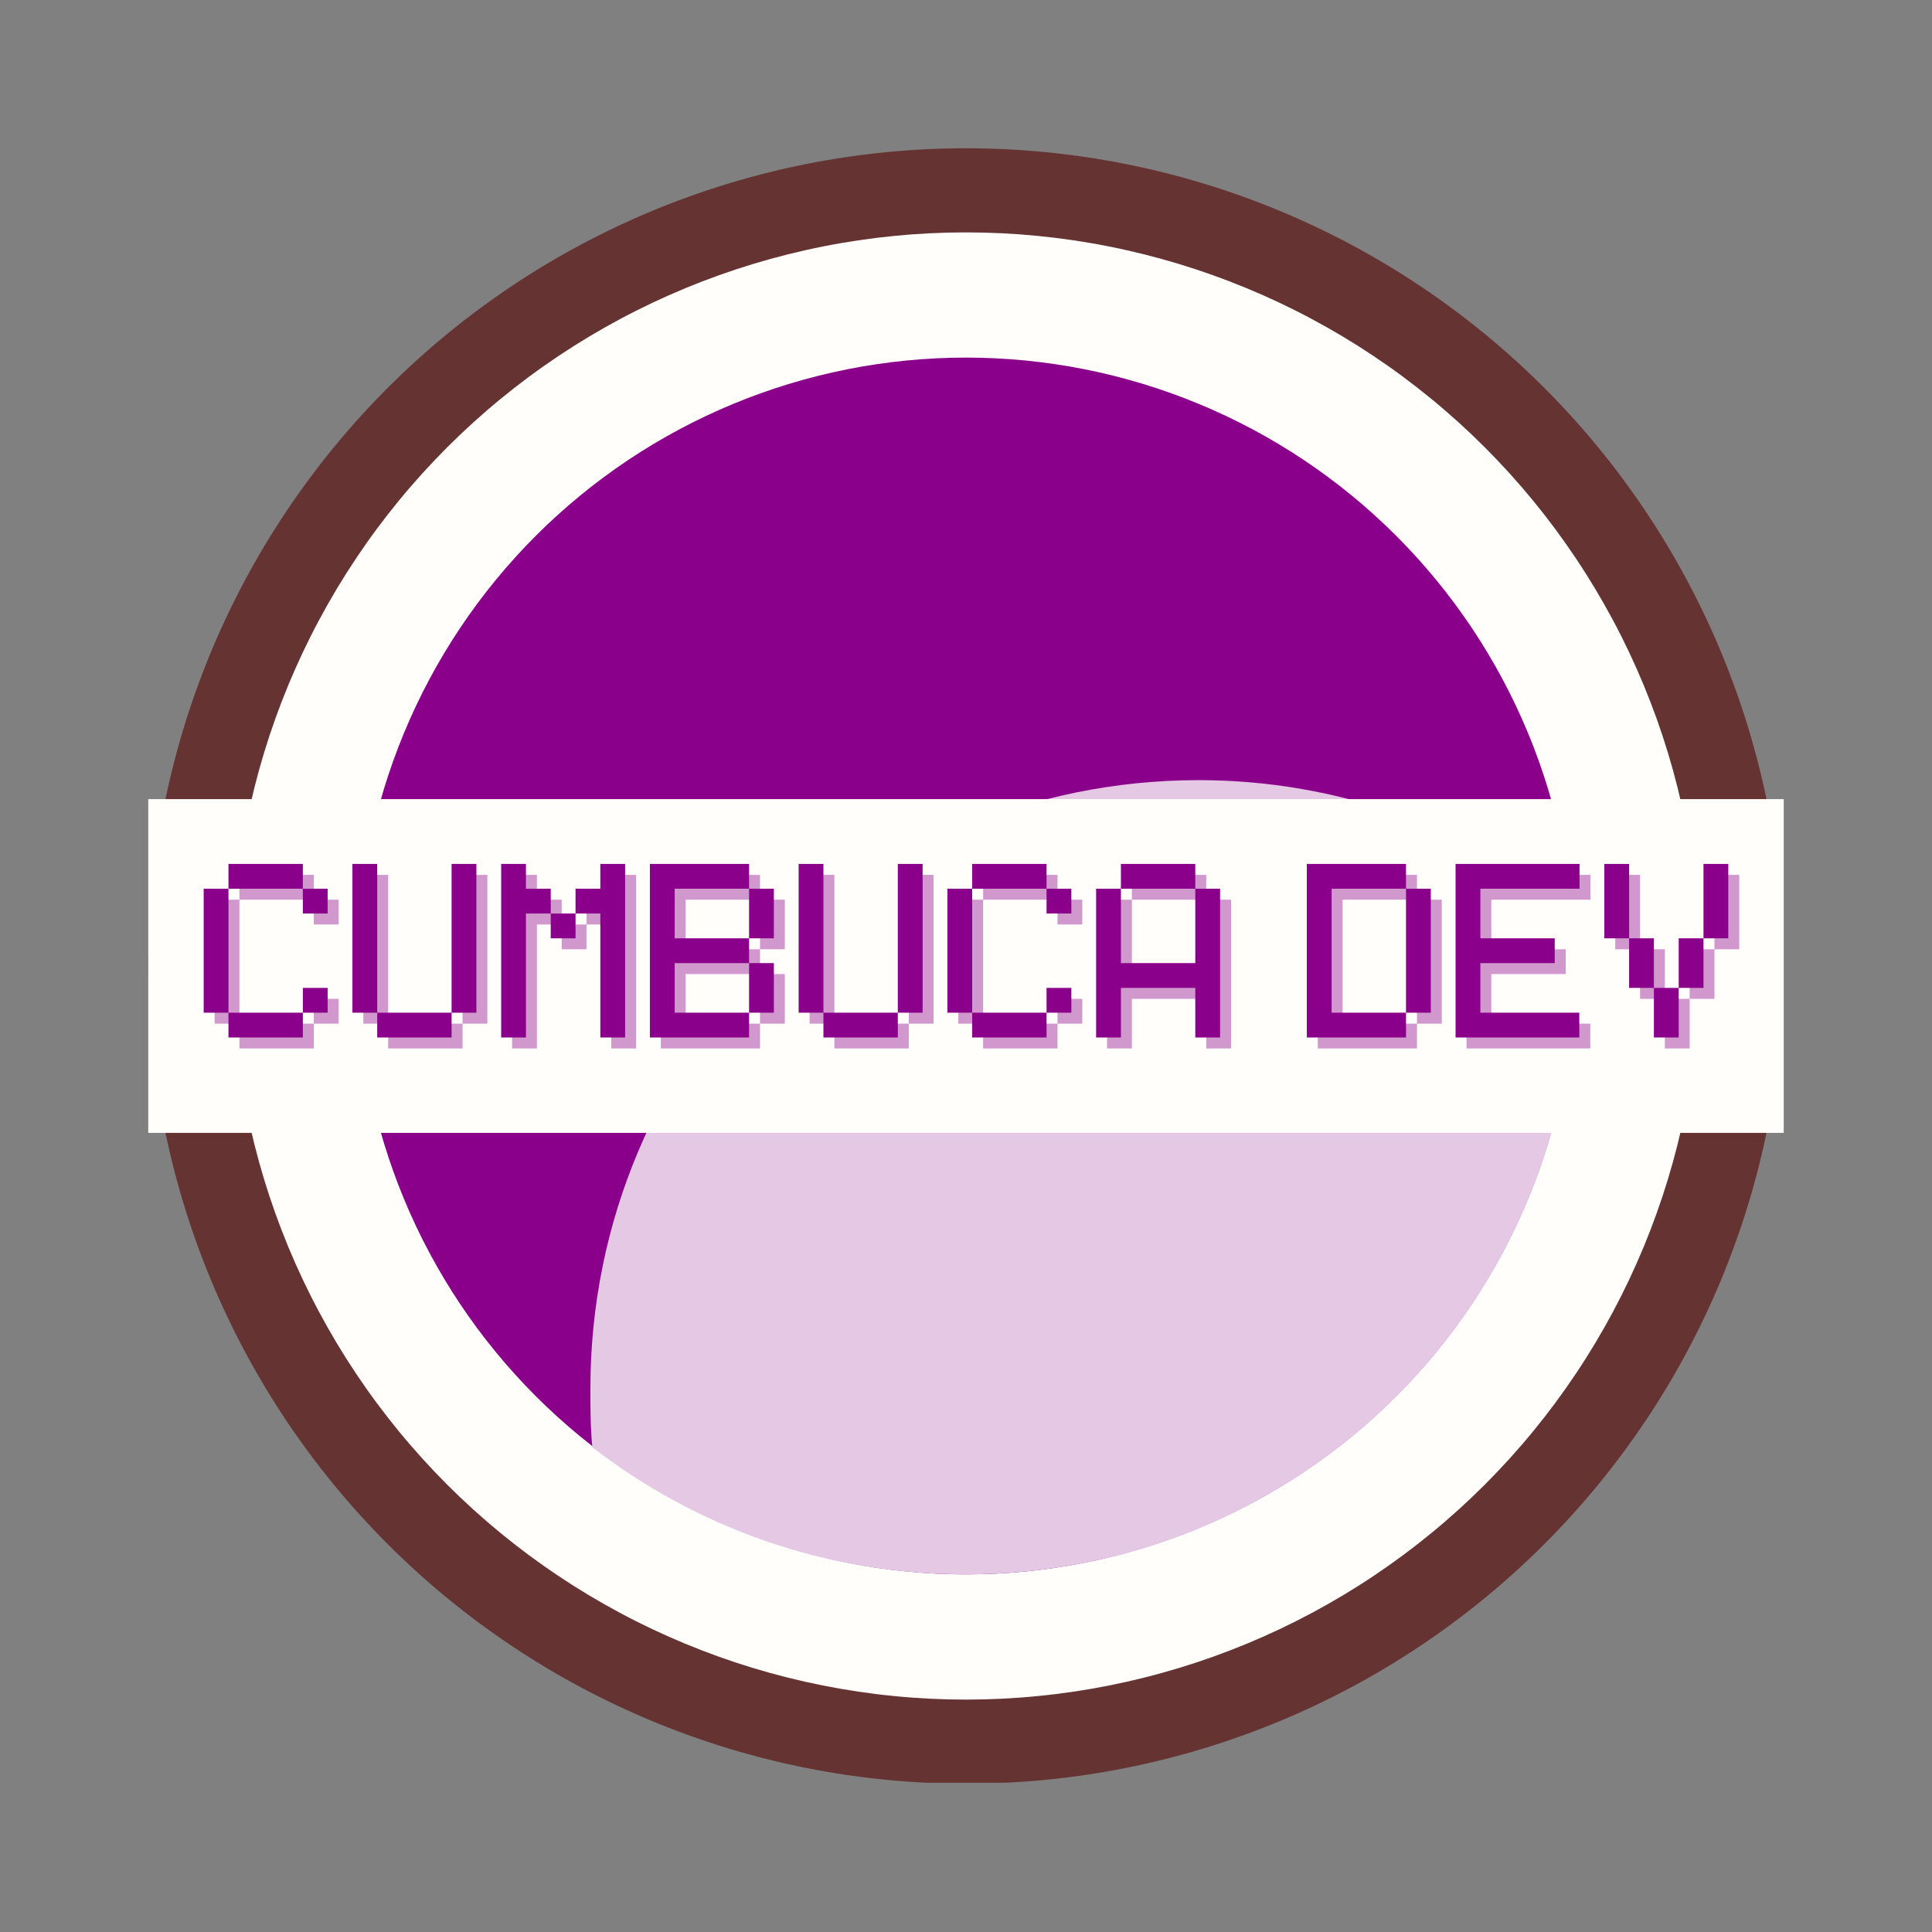 <svg xmlns="http://www.w3.org/2000/svg" xmlns:xlink="http://www.w3.org/1999/xlink" width="500" zoomAndPan="magnify" viewBox="0 0 375 375" height="500" preserveAspectRatio="xMidYMid meet" version="1.0"><rect x="0" y="0" width="375" height="375" fill="#808080" stroke="none"/><defs><g/><clipPath id="50668c8a67"><path d="M 28.777 28.777 L 346.027 28.777 L 346.027 346.027 L 28.777 346.027 Z M 28.777 28.777 " clip-rule="nonzero"/></clipPath><clipPath id="68d45d8bac"><path d="M 28.777 155.109 L 346.223 155.109 L 346.223 219.887 L 28.777 219.887 Z M 28.777 155.109 " clip-rule="nonzero"/></clipPath></defs><g clip-path="url(#50668c8a67)"><path fill="#663333" d="M 346.215 187.496 C 346.215 190.094 346.152 192.691 346.023 195.285 C 345.898 197.879 345.707 200.469 345.453 203.055 C 345.199 205.641 344.879 208.219 344.5 210.785 C 344.117 213.355 343.672 215.914 343.168 218.461 C 342.66 221.012 342.09 223.543 341.461 226.062 C 340.828 228.582 340.137 231.086 339.383 233.57 C 338.629 236.059 337.812 238.523 336.938 240.969 C 336.062 243.414 335.129 245.836 334.133 248.238 C 333.141 250.637 332.09 253.012 330.977 255.359 C 329.867 257.707 328.699 260.027 327.477 262.316 C 326.25 264.609 324.973 266.867 323.637 269.094 C 322.301 271.324 320.91 273.516 319.469 275.676 C 318.023 277.836 316.527 279.961 314.98 282.047 C 313.434 284.133 311.836 286.18 310.188 288.188 C 308.543 290.195 306.844 292.16 305.102 294.086 C 303.355 296.012 301.566 297.891 299.73 299.73 C 297.891 301.566 296.012 303.355 294.086 305.102 C 292.16 306.844 290.195 308.543 288.188 310.188 C 286.18 311.836 284.133 313.434 282.047 314.98 C 279.961 316.527 277.836 318.023 275.676 319.469 C 273.516 320.91 271.324 322.301 269.094 323.637 C 266.867 324.973 264.609 326.25 262.316 327.477 C 260.027 328.699 257.707 329.867 255.359 330.977 C 253.012 332.09 250.637 333.141 248.238 334.133 C 245.836 335.129 243.414 336.062 240.969 336.938 C 238.523 337.812 236.059 338.629 233.57 339.383 C 231.086 340.137 228.582 340.828 226.062 341.461 C 223.543 342.09 221.012 342.66 218.461 343.168 C 215.914 343.672 213.355 344.117 210.785 344.5 C 208.219 344.879 205.641 345.199 203.055 345.453 C 200.469 345.707 197.879 345.898 195.285 346.023 C 192.691 346.152 190.094 346.215 187.496 346.215 C 184.898 346.215 182.305 346.152 179.711 346.023 C 177.117 345.898 174.527 345.707 171.941 345.453 C 169.355 345.199 166.777 344.879 164.207 344.5 C 161.641 344.117 159.082 343.672 156.535 343.168 C 153.984 342.66 151.453 342.09 148.934 341.461 C 146.414 340.828 143.91 340.137 141.426 339.383 C 138.938 338.629 136.473 337.812 134.027 336.938 C 131.582 336.062 129.16 335.129 126.758 334.133 C 124.359 333.141 121.984 332.09 119.637 330.977 C 117.289 329.867 114.969 328.699 112.68 327.477 C 110.387 326.25 108.129 324.973 105.898 323.637 C 103.672 322.301 101.477 320.91 99.316 319.469 C 97.16 318.023 95.035 316.527 92.949 314.98 C 90.863 313.434 88.816 311.836 86.809 310.188 C 84.801 308.543 82.832 306.844 80.91 305.102 C 78.984 303.355 77.102 301.566 75.266 299.73 C 73.43 297.891 71.641 296.012 69.895 294.086 C 68.152 292.16 66.453 290.195 64.805 288.188 C 63.16 286.18 61.562 284.133 60.016 282.047 C 58.465 279.961 56.973 277.836 55.527 275.676 C 54.086 273.516 52.695 271.324 51.359 269.094 C 50.023 266.867 48.746 264.609 47.52 262.316 C 46.297 260.027 45.129 257.707 44.02 255.359 C 42.906 253.012 41.855 250.637 40.859 248.238 C 39.867 245.836 38.934 243.414 38.059 240.969 C 37.184 238.523 36.367 236.059 35.613 233.57 C 34.859 231.086 34.168 228.582 33.535 226.062 C 32.906 223.543 32.336 221.012 31.828 218.461 C 31.32 215.914 30.879 213.355 30.496 210.785 C 30.117 208.219 29.797 205.641 29.543 203.055 C 29.289 200.469 29.098 197.879 28.969 195.285 C 28.844 192.691 28.777 190.094 28.777 187.496 C 28.777 184.898 28.844 182.305 28.969 179.711 C 29.098 177.117 29.289 174.527 29.543 171.941 C 29.797 169.355 30.117 166.777 30.496 164.207 C 30.879 161.641 31.32 159.082 31.828 156.535 C 32.336 153.984 32.906 151.453 33.535 148.934 C 34.168 146.414 34.859 143.91 35.613 141.426 C 36.367 138.938 37.184 136.473 38.059 134.027 C 38.934 131.582 39.867 129.16 40.859 126.758 C 41.855 124.359 42.906 121.984 44.02 119.637 C 45.129 117.289 46.297 114.969 47.52 112.68 C 48.746 110.387 50.023 108.129 51.359 105.898 C 52.695 103.672 54.086 101.477 55.527 99.316 C 56.973 97.16 58.465 95.035 60.016 92.949 C 61.562 90.863 63.16 88.816 64.805 86.809 C 66.453 84.801 68.152 82.832 69.895 80.91 C 71.641 78.984 73.43 77.102 75.266 75.266 C 77.102 73.43 78.984 71.641 80.91 69.895 C 82.832 68.152 84.801 66.453 86.809 64.805 C 88.816 63.16 90.863 61.562 92.949 60.016 C 95.035 58.465 97.16 56.973 99.316 55.527 C 101.477 54.086 103.672 52.695 105.898 51.359 C 108.129 50.023 110.387 48.746 112.68 47.52 C 114.969 46.297 117.289 45.129 119.637 44.02 C 121.984 42.906 124.359 41.855 126.758 40.859 C 129.16 39.867 131.582 38.934 134.027 38.059 C 136.473 37.184 138.938 36.367 141.426 35.613 C 143.91 34.859 146.414 34.168 148.934 33.535 C 151.453 32.906 153.984 32.336 156.535 31.828 C 159.082 31.32 161.641 30.879 164.207 30.496 C 166.777 30.117 169.355 29.797 171.941 29.543 C 174.527 29.289 177.117 29.098 179.711 28.969 C 182.305 28.844 184.898 28.777 187.496 28.777 C 190.094 28.777 192.691 28.844 195.285 28.969 C 197.879 29.098 200.469 29.289 203.055 29.543 C 205.641 29.797 208.219 30.117 210.785 30.496 C 213.355 30.879 215.914 31.32 218.461 31.828 C 221.012 32.336 223.543 32.906 226.062 33.535 C 228.582 34.168 231.086 34.859 233.57 35.613 C 236.059 36.367 238.523 37.184 240.969 38.059 C 243.414 38.934 245.836 39.867 248.238 40.859 C 250.637 41.855 253.012 42.906 255.359 44.02 C 257.707 45.129 260.027 46.297 262.316 47.52 C 264.609 48.746 266.867 50.023 269.094 51.359 C 271.324 52.695 273.516 54.086 275.676 55.527 C 277.836 56.973 279.961 58.465 282.047 60.016 C 284.133 61.562 286.18 63.16 288.188 64.805 C 290.195 66.453 292.16 68.152 294.086 69.895 C 296.012 71.641 297.891 73.43 299.73 75.266 C 301.566 77.102 303.355 78.984 305.102 80.91 C 306.844 82.832 308.543 84.801 310.188 86.809 C 311.836 88.816 313.434 90.863 314.98 92.949 C 316.527 95.035 318.023 97.16 319.469 99.316 C 320.91 101.477 322.301 103.672 323.637 105.898 C 324.973 108.129 326.25 110.387 327.477 112.68 C 328.699 114.969 329.867 117.289 330.977 119.637 C 332.09 121.984 333.141 124.359 334.133 126.758 C 335.129 129.16 336.062 131.582 336.938 134.027 C 337.812 136.473 338.629 138.938 339.383 141.426 C 340.137 143.91 340.828 146.414 341.461 148.934 C 342.09 151.453 342.66 153.984 343.168 156.535 C 343.672 159.082 344.117 161.641 344.5 164.207 C 344.879 166.777 345.199 169.355 345.453 171.941 C 345.707 174.527 345.898 177.117 346.023 179.711 C 346.152 182.305 346.215 184.898 346.215 187.496 Z M 346.215 187.496 " fill-opacity="1" fill-rule="nonzero"/></g><path fill="#fffefa" d="M 329.891 187.496 C 329.891 189.828 329.832 192.156 329.719 194.484 C 329.602 196.812 329.434 199.137 329.203 201.453 C 328.977 203.773 328.691 206.086 328.348 208.391 C 328.008 210.695 327.609 212.992 327.152 215.277 C 326.699 217.562 326.188 219.836 325.621 222.098 C 325.055 224.355 324.434 226.602 323.758 228.832 C 323.082 231.062 322.352 233.273 321.566 235.469 C 320.781 237.66 319.941 239.836 319.051 241.988 C 318.16 244.141 317.215 246.27 316.219 248.379 C 315.223 250.484 314.176 252.566 313.074 254.621 C 311.977 256.676 310.828 258.703 309.629 260.703 C 308.434 262.699 307.188 264.668 305.891 266.605 C 304.598 268.543 303.254 270.449 301.867 272.32 C 300.48 274.191 299.047 276.027 297.566 277.828 C 296.09 279.633 294.566 281.395 293.004 283.121 C 291.438 284.848 289.832 286.535 288.184 288.184 C 286.535 289.832 284.848 291.438 283.121 293.004 C 281.395 294.566 279.633 296.09 277.828 297.566 C 276.027 299.047 274.191 300.48 272.32 301.867 C 270.449 303.254 268.543 304.598 266.605 305.891 C 264.668 307.188 262.699 308.434 260.703 309.629 C 258.703 310.828 256.676 311.977 254.621 313.074 C 252.566 314.176 250.484 315.223 248.379 316.219 C 246.27 317.215 244.141 318.16 241.988 319.051 C 239.836 319.941 237.66 320.781 235.469 321.566 C 233.273 322.352 231.062 323.082 228.832 323.758 C 226.602 324.434 224.355 325.055 222.098 325.621 C 219.836 326.188 217.562 326.699 215.277 327.152 C 212.992 327.609 210.695 328.008 208.391 328.348 C 206.086 328.691 203.773 328.977 201.453 329.203 C 199.137 329.434 196.812 329.602 194.484 329.719 C 192.156 329.832 189.828 329.891 187.496 329.891 C 185.168 329.891 182.84 329.832 180.512 329.719 C 178.184 329.602 175.859 329.434 173.543 329.203 C 171.223 328.977 168.91 328.691 166.605 328.348 C 164.301 328.008 162.004 327.609 159.719 327.152 C 157.434 326.699 155.16 326.188 152.898 325.621 C 150.641 325.055 148.395 324.434 146.164 323.758 C 143.934 323.082 141.723 322.352 139.527 321.566 C 137.332 320.781 135.16 319.941 133.008 319.051 C 130.855 318.16 128.723 317.215 126.617 316.219 C 124.512 315.223 122.43 314.176 120.375 313.074 C 118.32 311.977 116.293 310.828 114.293 309.629 C 112.297 308.434 110.328 307.188 108.391 305.891 C 106.453 304.598 104.547 303.254 102.676 301.867 C 100.805 300.48 98.969 299.047 97.164 297.566 C 95.363 296.09 93.602 294.566 91.875 293.004 C 90.148 291.438 88.461 289.832 86.812 288.184 C 85.164 286.535 83.559 284.848 81.992 283.121 C 80.43 281.395 78.906 279.633 77.43 277.828 C 75.949 276.027 74.516 274.191 73.129 272.32 C 71.738 270.449 70.398 268.543 69.105 266.605 C 67.809 264.668 66.562 262.699 65.363 260.703 C 64.168 258.703 63.02 256.676 61.922 254.621 C 60.82 252.566 59.773 250.484 58.777 248.379 C 57.781 246.27 56.836 244.141 55.945 241.988 C 55.055 239.836 54.215 237.66 53.43 235.469 C 52.645 233.273 51.914 231.062 51.238 228.832 C 50.562 226.602 49.941 224.355 49.375 222.098 C 48.809 219.836 48.297 217.562 47.844 215.277 C 47.387 212.992 46.988 210.695 46.648 208.391 C 46.305 206.086 46.02 203.773 45.793 201.453 C 45.562 199.137 45.391 196.812 45.277 194.484 C 45.164 192.156 45.105 189.828 45.105 187.496 C 45.105 185.168 45.164 182.84 45.277 180.512 C 45.391 178.184 45.562 175.859 45.793 173.543 C 46.02 171.223 46.305 168.91 46.648 166.605 C 46.988 164.301 47.387 162.004 47.844 159.719 C 48.297 157.434 48.809 155.16 49.375 152.898 C 49.941 150.641 50.562 148.395 51.238 146.164 C 51.914 143.934 52.645 141.723 53.43 139.527 C 54.215 137.332 55.055 135.16 55.945 133.008 C 56.836 130.855 57.781 128.723 58.777 126.617 C 59.773 124.512 60.82 122.43 61.922 120.375 C 63.02 118.32 64.168 116.293 65.363 114.293 C 66.562 112.297 67.809 110.328 69.105 108.391 C 70.398 106.453 71.738 104.547 73.129 102.676 C 74.516 100.805 75.949 98.969 77.43 97.164 C 78.906 95.363 80.43 93.602 81.992 91.875 C 83.559 90.148 85.164 88.461 86.812 86.812 C 88.461 85.164 90.148 83.559 91.875 81.992 C 93.602 80.43 95.363 78.906 97.164 77.43 C 98.969 75.949 100.805 74.516 102.676 73.129 C 104.547 71.738 106.453 70.398 108.391 69.105 C 110.328 67.809 112.297 66.562 114.293 65.363 C 116.293 64.168 118.32 63.02 120.375 61.922 C 122.43 60.82 124.512 59.773 126.617 58.777 C 128.723 57.781 130.855 56.836 133.008 55.945 C 135.16 55.055 137.332 54.215 139.527 53.43 C 141.723 52.645 143.934 51.914 146.164 51.238 C 148.395 50.562 150.641 49.941 152.898 49.375 C 155.16 48.809 157.434 48.297 159.719 47.844 C 162.004 47.387 164.301 46.988 166.605 46.648 C 168.91 46.305 171.223 46.02 173.543 45.793 C 175.859 45.562 178.184 45.391 180.512 45.277 C 182.84 45.164 185.168 45.105 187.496 45.105 C 189.828 45.105 192.156 45.164 194.484 45.277 C 196.812 45.391 199.137 45.562 201.453 45.793 C 203.773 46.02 206.086 46.305 208.391 46.648 C 210.695 46.988 212.992 47.387 215.277 47.844 C 217.562 48.297 219.836 48.809 222.098 49.375 C 224.355 49.941 226.602 50.562 228.832 51.238 C 231.062 51.914 233.273 52.645 235.469 53.43 C 237.66 54.215 239.836 55.055 241.988 55.945 C 244.141 56.836 246.27 57.781 248.379 58.777 C 250.484 59.773 252.566 60.82 254.621 61.922 C 256.676 63.02 258.703 64.168 260.703 65.363 C 262.699 66.562 264.668 67.809 266.605 69.105 C 268.543 70.398 270.449 71.738 272.32 73.129 C 274.191 74.516 276.027 75.949 277.828 77.43 C 279.633 78.906 281.395 80.43 283.121 81.992 C 284.848 83.559 286.535 85.164 288.184 86.812 C 289.832 88.461 291.438 90.148 293.004 91.875 C 294.566 93.602 296.09 95.363 297.566 97.164 C 299.047 98.969 300.48 100.805 301.867 102.676 C 303.254 104.547 304.598 106.453 305.891 108.391 C 307.188 110.328 308.434 112.297 309.629 114.293 C 310.828 116.293 311.977 118.32 313.074 120.375 C 314.176 122.43 315.223 124.512 316.219 126.617 C 317.215 128.723 318.16 130.855 319.051 133.008 C 319.941 135.16 320.781 137.332 321.566 139.527 C 322.352 141.723 323.082 143.934 323.758 146.164 C 324.434 148.395 325.055 150.641 325.621 152.898 C 326.188 155.16 326.699 157.434 327.152 159.719 C 327.609 162.004 328.008 164.301 328.348 166.605 C 328.691 168.91 328.977 171.223 329.203 173.543 C 329.434 175.859 329.602 178.184 329.719 180.512 C 329.832 182.84 329.891 185.168 329.891 187.496 Z M 329.891 187.496 " fill-opacity="1" fill-rule="nonzero"/><path fill="#8b008b" d="M 305.586 187.496 C 305.586 189.43 305.539 191.363 305.445 193.293 C 305.352 195.223 305.207 197.148 305.02 199.074 C 304.828 200.996 304.594 202.914 304.309 204.824 C 304.027 206.738 303.695 208.641 303.32 210.535 C 302.941 212.43 302.52 214.316 302.047 216.191 C 301.578 218.066 301.062 219.93 300.504 221.777 C 299.941 223.625 299.336 225.461 298.684 227.281 C 298.035 229.102 297.34 230.902 296.598 232.688 C 295.859 234.473 295.074 236.242 294.25 237.988 C 293.422 239.734 292.555 241.461 291.645 243.164 C 290.734 244.871 289.781 246.551 288.785 248.207 C 287.793 249.867 286.758 251.496 285.688 253.105 C 284.613 254.711 283.5 256.293 282.348 257.844 C 281.195 259.395 280.008 260.918 278.781 262.414 C 277.555 263.906 276.293 265.371 274.996 266.801 C 273.699 268.234 272.367 269.633 271 271 C 269.633 272.367 268.234 273.699 266.801 274.996 C 265.371 276.293 263.906 277.555 262.414 278.781 C 260.918 280.008 259.395 281.195 257.844 282.348 C 256.293 283.5 254.711 284.613 253.105 285.688 C 251.496 286.758 249.867 287.793 248.207 288.785 C 246.551 289.781 244.871 290.734 243.164 291.645 C 241.461 292.555 239.734 293.422 237.988 294.25 C 236.242 295.074 234.473 295.859 232.688 296.598 C 230.902 297.34 229.102 298.035 227.281 298.684 C 225.461 299.336 223.625 299.941 221.777 300.504 C 219.93 301.062 218.066 301.578 216.191 302.047 C 214.316 302.52 212.43 302.941 210.535 303.32 C 208.641 303.695 206.738 304.027 204.824 304.309 C 202.914 304.594 200.996 304.828 199.074 305.02 C 197.148 305.207 195.223 305.352 193.293 305.445 C 191.363 305.539 189.43 305.586 187.496 305.586 C 185.566 305.586 183.633 305.539 181.703 305.445 C 179.773 305.352 177.848 305.207 175.922 305.02 C 174 304.828 172.082 304.594 170.172 304.309 C 168.258 304.027 166.355 303.695 164.461 303.32 C 162.562 302.941 160.68 302.52 158.805 302.047 C 156.93 301.578 155.066 301.062 153.219 300.504 C 151.367 299.941 149.535 299.336 147.715 298.684 C 145.895 298.035 144.094 297.34 142.309 296.598 C 140.52 295.859 138.754 295.074 137.008 294.25 C 135.262 293.422 133.535 292.555 131.832 291.645 C 130.125 290.734 128.445 289.781 126.789 288.785 C 125.129 287.793 123.496 286.758 121.891 285.688 C 120.285 284.613 118.703 283.5 117.152 282.348 C 115.598 281.195 114.078 280.008 112.582 278.781 C 111.09 277.555 109.625 276.293 108.195 274.996 C 106.762 273.699 105.363 272.367 103.996 271 C 102.629 269.633 101.297 268.234 100 266.801 C 98.699 265.371 97.438 263.906 96.215 262.414 C 94.988 260.918 93.797 259.395 92.648 257.844 C 91.496 256.293 90.383 254.711 89.309 253.105 C 88.234 251.496 87.203 249.867 86.207 248.207 C 85.215 246.551 84.262 244.871 83.352 243.164 C 82.441 241.461 81.57 239.734 80.746 237.988 C 79.918 236.242 79.137 234.473 78.398 232.688 C 77.656 230.902 76.961 229.102 76.312 227.281 C 75.66 225.461 75.055 223.625 74.492 221.777 C 73.934 219.93 73.418 218.066 72.945 216.191 C 72.477 214.316 72.055 212.43 71.676 210.535 C 71.301 208.641 70.969 206.738 70.688 204.824 C 70.402 202.914 70.168 200.996 69.977 199.074 C 69.789 197.148 69.645 195.223 69.551 193.293 C 69.457 191.363 69.406 189.43 69.406 187.496 C 69.406 185.566 69.457 183.633 69.551 181.703 C 69.645 179.773 69.789 177.848 69.977 175.922 C 70.168 174 70.402 172.082 70.688 170.172 C 70.969 168.258 71.301 166.355 71.676 164.461 C 72.055 162.562 72.477 160.68 72.945 158.805 C 73.418 156.93 73.934 155.066 74.492 153.219 C 75.055 151.367 75.66 149.535 76.312 147.715 C 76.961 145.895 77.656 144.094 78.398 142.309 C 79.137 140.52 79.918 138.754 80.746 137.008 C 81.57 135.262 82.441 133.535 83.352 131.832 C 84.262 130.125 85.215 128.445 86.207 126.789 C 87.203 125.129 88.234 123.496 89.309 121.891 C 90.383 120.285 91.496 118.703 92.648 117.152 C 93.797 115.598 94.988 114.078 96.215 112.582 C 97.438 111.09 98.699 109.625 100 108.195 C 101.297 106.762 102.629 105.363 103.996 103.996 C 105.363 102.629 106.762 101.297 108.195 100 C 109.625 98.699 111.09 97.438 112.582 96.215 C 114.078 94.988 115.598 93.797 117.152 92.648 C 118.703 91.496 120.285 90.383 121.891 89.309 C 123.496 88.234 125.129 87.203 126.789 86.207 C 128.445 85.215 130.125 84.262 131.832 83.352 C 133.535 82.441 135.262 81.57 137.008 80.746 C 138.754 79.918 140.52 79.137 142.309 78.398 C 144.094 77.656 145.895 76.961 147.715 76.312 C 149.535 75.66 151.367 75.055 153.219 74.492 C 155.066 73.934 156.93 73.418 158.805 72.945 C 160.68 72.477 162.562 72.055 164.461 71.676 C 166.355 71.301 168.258 70.969 170.172 70.688 C 172.082 70.402 174 70.168 175.922 69.977 C 177.848 69.789 179.773 69.645 181.703 69.551 C 183.633 69.457 185.566 69.406 187.496 69.406 C 189.43 69.406 191.363 69.457 193.293 69.551 C 195.223 69.645 197.148 69.789 199.074 69.977 C 200.996 70.168 202.914 70.402 204.824 70.688 C 206.738 70.969 208.641 71.301 210.535 71.676 C 212.43 72.055 214.316 72.477 216.191 72.945 C 218.066 73.418 219.93 73.934 221.777 74.492 C 223.625 75.055 225.461 75.66 227.281 76.312 C 229.102 76.961 230.902 77.656 232.688 78.398 C 234.473 79.137 236.242 79.918 237.988 80.746 C 239.734 81.57 241.461 82.441 243.164 83.352 C 244.871 84.262 246.551 85.215 248.207 86.207 C 249.867 87.203 251.496 88.234 253.105 89.309 C 254.711 90.383 256.293 91.496 257.844 92.648 C 259.395 93.797 260.918 94.988 262.414 96.215 C 263.906 97.438 265.371 98.699 266.801 100 C 268.234 101.297 269.633 102.629 271 103.996 C 272.367 105.363 273.699 106.762 274.996 108.195 C 276.293 109.625 277.555 111.09 278.781 112.582 C 280.008 114.078 281.195 115.598 282.348 117.152 C 283.5 118.703 284.613 120.285 285.688 121.891 C 286.758 123.496 287.793 125.129 288.785 126.789 C 289.781 128.445 290.734 130.125 291.645 131.832 C 292.555 133.535 293.422 135.262 294.25 137.008 C 295.074 138.754 295.859 140.52 296.598 142.309 C 297.34 144.094 298.035 145.895 298.684 147.715 C 299.336 149.535 299.941 151.367 300.504 153.219 C 301.062 155.066 301.578 156.93 302.047 158.805 C 302.52 160.68 302.941 162.562 303.32 164.461 C 303.695 166.355 304.027 168.258 304.309 170.172 C 304.594 172.082 304.828 174 305.02 175.922 C 305.207 177.848 305.352 179.773 305.445 181.703 C 305.539 183.633 305.586 185.566 305.586 187.496 Z M 305.586 187.496 " fill-opacity="1" fill-rule="nonzero"/><path fill="#e4c8e4" d="M 305.207 176.484 C 305.586 179.902 305.586 183.699 305.586 187.496 C 305.586 252.809 252.809 305.586 187.496 305.586 C 160.16 305.586 135.098 296.473 114.973 280.906 C 114.594 277.109 114.594 273.312 114.594 269.516 C 114.594 204.203 167.375 151.426 232.684 151.426 C 260.023 151.426 285.082 160.918 305.207 176.484 Z M 305.207 176.484 " fill-opacity="1" fill-rule="evenodd"/><g clip-path="url(#68d45d8bac)"><path fill="#fffefa" d="M 28.777 155.109 L 346.223 155.109 L 346.223 219.887 L 28.777 219.887 Z M 28.777 155.109 " fill-opacity="1" fill-rule="nonzero"/></g><g fill="#8b008b" fill-opacity="0.4"><g transform="translate(39.254, 203.502)"><g><path d="M 2.406 -4.812 L 7.219 -4.812 L 7.219 -28.875 L 2.406 -28.875 Z M 7.219 0 L 21.656 0 L 21.656 -4.812 L 7.219 -4.812 Z M 7.219 -28.875 L 21.656 -28.875 L 21.656 -33.688 L 7.219 -33.688 Z M 21.656 -4.812 L 26.469 -4.812 L 26.469 -9.625 L 21.656 -9.625 Z M 21.656 -24.062 L 26.469 -24.062 L 26.469 -28.875 L 21.656 -28.875 Z M 21.656 -24.062 "/></g></g></g><g fill="#8b008b" fill-opacity="0.4"><g transform="translate(68.125, 203.502)"><g><path d="M 21.656 -4.812 L 7.219 -4.812 L 7.219 0 L 21.656 0 Z M 2.406 -4.812 L 7.219 -4.812 L 7.219 -33.688 L 2.406 -33.688 Z M 21.656 -4.812 L 26.469 -4.812 L 26.469 -33.688 L 21.656 -33.688 Z M 21.656 -4.812 "/></g></g></g><g fill="#8b008b" fill-opacity="0.4"><g transform="translate(96.995, 203.502)"><g><path d="M 21.656 0 L 26.469 0 L 26.469 -33.688 L 21.656 -33.688 L 21.656 -28.875 L 16.844 -28.875 L 16.844 -24.062 L 21.656 -24.062 Z M 2.406 0 L 7.219 0 L 7.219 -24.062 L 12.031 -24.062 L 12.031 -28.875 L 7.219 -28.875 L 7.219 -33.688 L 2.406 -33.688 Z M 12.031 -19.25 L 16.844 -19.25 L 16.844 -24.062 L 12.031 -24.062 Z M 12.031 -19.25 "/></g></g></g><g fill="#8b008b" fill-opacity="0.4"><g transform="translate(125.865, 203.502)"><g><path d="M 2.406 0 L 21.656 0 L 21.656 -4.812 L 7.219 -4.812 L 7.219 -14.438 L 21.656 -14.438 L 21.656 -19.25 L 7.219 -19.25 L 7.219 -28.875 L 21.656 -28.875 L 21.656 -33.688 L 2.406 -33.688 Z M 21.656 -4.812 L 26.469 -4.812 L 26.469 -14.438 L 21.656 -14.438 Z M 21.656 -19.25 L 26.469 -19.25 L 26.469 -28.875 L 21.656 -28.875 Z M 21.656 -19.25 "/></g></g></g><g fill="#8b008b" fill-opacity="0.4"><g transform="translate(154.736, 203.502)"><g><path d="M 21.656 -4.812 L 7.219 -4.812 L 7.219 0 L 21.656 0 Z M 2.406 -4.812 L 7.219 -4.812 L 7.219 -33.688 L 2.406 -33.688 Z M 21.656 -4.812 L 26.469 -4.812 L 26.469 -33.688 L 21.656 -33.688 Z M 21.656 -4.812 "/></g></g></g><g fill="#8b008b" fill-opacity="0.4"><g transform="translate(183.606, 203.502)"><g><path d="M 2.406 -4.812 L 7.219 -4.812 L 7.219 -28.875 L 2.406 -28.875 Z M 7.219 0 L 21.656 0 L 21.656 -4.812 L 7.219 -4.812 Z M 7.219 -28.875 L 21.656 -28.875 L 21.656 -33.688 L 7.219 -33.688 Z M 21.656 -4.812 L 26.469 -4.812 L 26.469 -9.625 L 21.656 -9.625 Z M 21.656 -24.062 L 26.469 -24.062 L 26.469 -28.875 L 21.656 -28.875 Z M 21.656 -24.062 "/></g></g></g><g fill="#8b008b" fill-opacity="0.4"><g transform="translate(212.476, 203.502)"><g><path d="M 2.406 0 L 7.219 0 L 7.219 -9.625 L 21.656 -9.625 L 21.656 0 L 26.469 0 L 26.469 -28.875 L 21.656 -28.875 L 21.656 -14.438 L 7.219 -14.438 L 7.219 -28.875 L 2.406 -28.875 Z M 7.219 -28.875 L 21.656 -28.875 L 21.656 -33.688 L 7.219 -33.688 Z M 7.219 -28.875 "/></g></g></g><g fill="#8b008b" fill-opacity="0.4"><g transform="translate(241.347, 203.502)"><g/></g></g><g fill="#8b008b" fill-opacity="0.4"><g transform="translate(253.376, 203.502)"><g><path d="M 2.406 0 L 21.656 0 L 21.656 -4.812 L 7.219 -4.812 L 7.219 -28.875 L 21.656 -28.875 L 21.656 -33.688 L 2.406 -33.688 Z M 21.656 -4.812 L 26.469 -4.812 L 26.469 -28.875 L 21.656 -28.875 Z M 21.656 -4.812 "/></g></g></g><g fill="#8b008b" fill-opacity="0.4"><g transform="translate(282.246, 203.502)"><g><path d="M 2.406 0 L 26.422 0 L 26.422 -4.812 L 7.219 -4.812 L 7.219 -14.438 L 21.656 -14.438 L 21.656 -19.25 L 7.219 -19.25 L 7.219 -28.875 L 26.469 -28.875 L 26.469 -33.688 L 2.406 -33.688 Z M 2.406 0 "/></g></g></g><g fill="#8b008b" fill-opacity="0.4"><g transform="translate(311.117, 203.502)"><g><path d="M 21.656 -19.25 L 16.844 -19.25 L 16.844 -9.625 L 21.656 -9.625 Z M 2.406 -19.25 L 7.219 -19.25 L 7.219 -33.688 L 2.406 -33.688 Z M 7.219 -9.625 L 12.031 -9.625 L 12.031 -19.25 L 7.219 -19.25 Z M 12.031 0 L 16.844 0 L 16.844 -9.625 L 12.031 -9.625 Z M 21.656 -19.25 L 26.469 -19.25 L 26.469 -33.688 L 21.656 -33.688 Z M 21.656 -19.25 "/></g></g></g><g fill="#8b008b" fill-opacity="1"><g transform="translate(37.127, 201.375)"><g><path d="M 2.406 -4.812 L 7.219 -4.812 L 7.219 -28.875 L 2.406 -28.875 Z M 7.219 0 L 21.656 0 L 21.656 -4.812 L 7.219 -4.812 Z M 7.219 -28.875 L 21.656 -28.875 L 21.656 -33.688 L 7.219 -33.688 Z M 21.656 -4.812 L 26.469 -4.812 L 26.469 -9.625 L 21.656 -9.625 Z M 21.656 -24.062 L 26.469 -24.062 L 26.469 -28.875 L 21.656 -28.875 Z M 21.656 -24.062 "/></g></g></g><g fill="#8b008b" fill-opacity="1"><g transform="translate(65.998, 201.375)"><g><path d="M 21.656 -4.812 L 7.219 -4.812 L 7.219 0 L 21.656 0 Z M 2.406 -4.812 L 7.219 -4.812 L 7.219 -33.688 L 2.406 -33.688 Z M 21.656 -4.812 L 26.469 -4.812 L 26.469 -33.688 L 21.656 -33.688 Z M 21.656 -4.812 "/></g></g></g><g fill="#8b008b" fill-opacity="1"><g transform="translate(94.868, 201.375)"><g><path d="M 21.656 0 L 26.469 0 L 26.469 -33.688 L 21.656 -33.688 L 21.656 -28.875 L 16.844 -28.875 L 16.844 -24.062 L 21.656 -24.062 Z M 2.406 0 L 7.219 0 L 7.219 -24.062 L 12.031 -24.062 L 12.031 -28.875 L 7.219 -28.875 L 7.219 -33.688 L 2.406 -33.688 Z M 12.031 -19.25 L 16.844 -19.25 L 16.844 -24.062 L 12.031 -24.062 Z M 12.031 -19.25 "/></g></g></g><g fill="#8b008b" fill-opacity="1"><g transform="translate(123.738, 201.375)"><g><path d="M 2.406 0 L 21.656 0 L 21.656 -4.812 L 7.219 -4.812 L 7.219 -14.438 L 21.656 -14.438 L 21.656 -19.25 L 7.219 -19.25 L 7.219 -28.875 L 21.656 -28.875 L 21.656 -33.688 L 2.406 -33.688 Z M 21.656 -4.812 L 26.469 -4.812 L 26.469 -14.438 L 21.656 -14.438 Z M 21.656 -19.25 L 26.469 -19.25 L 26.469 -28.875 L 21.656 -28.875 Z M 21.656 -19.25 "/></g></g></g><g fill="#8b008b" fill-opacity="1"><g transform="translate(152.609, 201.375)"><g><path d="M 21.656 -4.812 L 7.219 -4.812 L 7.219 0 L 21.656 0 Z M 2.406 -4.812 L 7.219 -4.812 L 7.219 -33.688 L 2.406 -33.688 Z M 21.656 -4.812 L 26.469 -4.812 L 26.469 -33.688 L 21.656 -33.688 Z M 21.656 -4.812 "/></g></g></g><g fill="#8b008b" fill-opacity="1"><g transform="translate(181.479, 201.375)"><g><path d="M 2.406 -4.812 L 7.219 -4.812 L 7.219 -28.875 L 2.406 -28.875 Z M 7.219 0 L 21.656 0 L 21.656 -4.812 L 7.219 -4.812 Z M 7.219 -28.875 L 21.656 -28.875 L 21.656 -33.688 L 7.219 -33.688 Z M 21.656 -4.812 L 26.469 -4.812 L 26.469 -9.625 L 21.656 -9.625 Z M 21.656 -24.062 L 26.469 -24.062 L 26.469 -28.875 L 21.656 -28.875 Z M 21.656 -24.062 "/></g></g></g><g fill="#8b008b" fill-opacity="1"><g transform="translate(210.349, 201.375)"><g><path d="M 2.406 0 L 7.219 0 L 7.219 -9.625 L 21.656 -9.625 L 21.656 0 L 26.469 0 L 26.469 -28.875 L 21.656 -28.875 L 21.656 -14.438 L 7.219 -14.438 L 7.219 -28.875 L 2.406 -28.875 Z M 7.219 -28.875 L 21.656 -28.875 L 21.656 -33.688 L 7.219 -33.688 Z M 7.219 -28.875 "/></g></g></g><g fill="#8b008b" fill-opacity="1"><g transform="translate(239.22, 201.375)"><g/></g></g><g fill="#8b008b" fill-opacity="1"><g transform="translate(251.249, 201.375)"><g><path d="M 2.406 0 L 21.656 0 L 21.656 -4.812 L 7.219 -4.812 L 7.219 -28.875 L 21.656 -28.875 L 21.656 -33.688 L 2.406 -33.688 Z M 21.656 -4.812 L 26.469 -4.812 L 26.469 -28.875 L 21.656 -28.875 Z M 21.656 -4.812 "/></g></g></g><g fill="#8b008b" fill-opacity="1"><g transform="translate(280.119, 201.375)"><g><path d="M 2.406 0 L 26.422 0 L 26.422 -4.812 L 7.219 -4.812 L 7.219 -14.438 L 21.656 -14.438 L 21.656 -19.25 L 7.219 -19.25 L 7.219 -28.875 L 26.469 -28.875 L 26.469 -33.688 L 2.406 -33.688 Z M 2.406 0 "/></g></g></g><g fill="#8b008b" fill-opacity="1"><g transform="translate(308.99, 201.375)"><g><path d="M 21.656 -19.25 L 16.844 -19.25 L 16.844 -9.625 L 21.656 -9.625 Z M 2.406 -19.25 L 7.219 -19.25 L 7.219 -33.688 L 2.406 -33.688 Z M 7.219 -9.625 L 12.031 -9.625 L 12.031 -19.25 L 7.219 -19.25 Z M 12.031 0 L 16.844 0 L 16.844 -9.625 L 12.031 -9.625 Z M 21.656 -19.25 L 26.469 -19.25 L 26.469 -33.688 L 21.656 -33.688 Z M 21.656 -19.25 "/></g></g></g></svg>